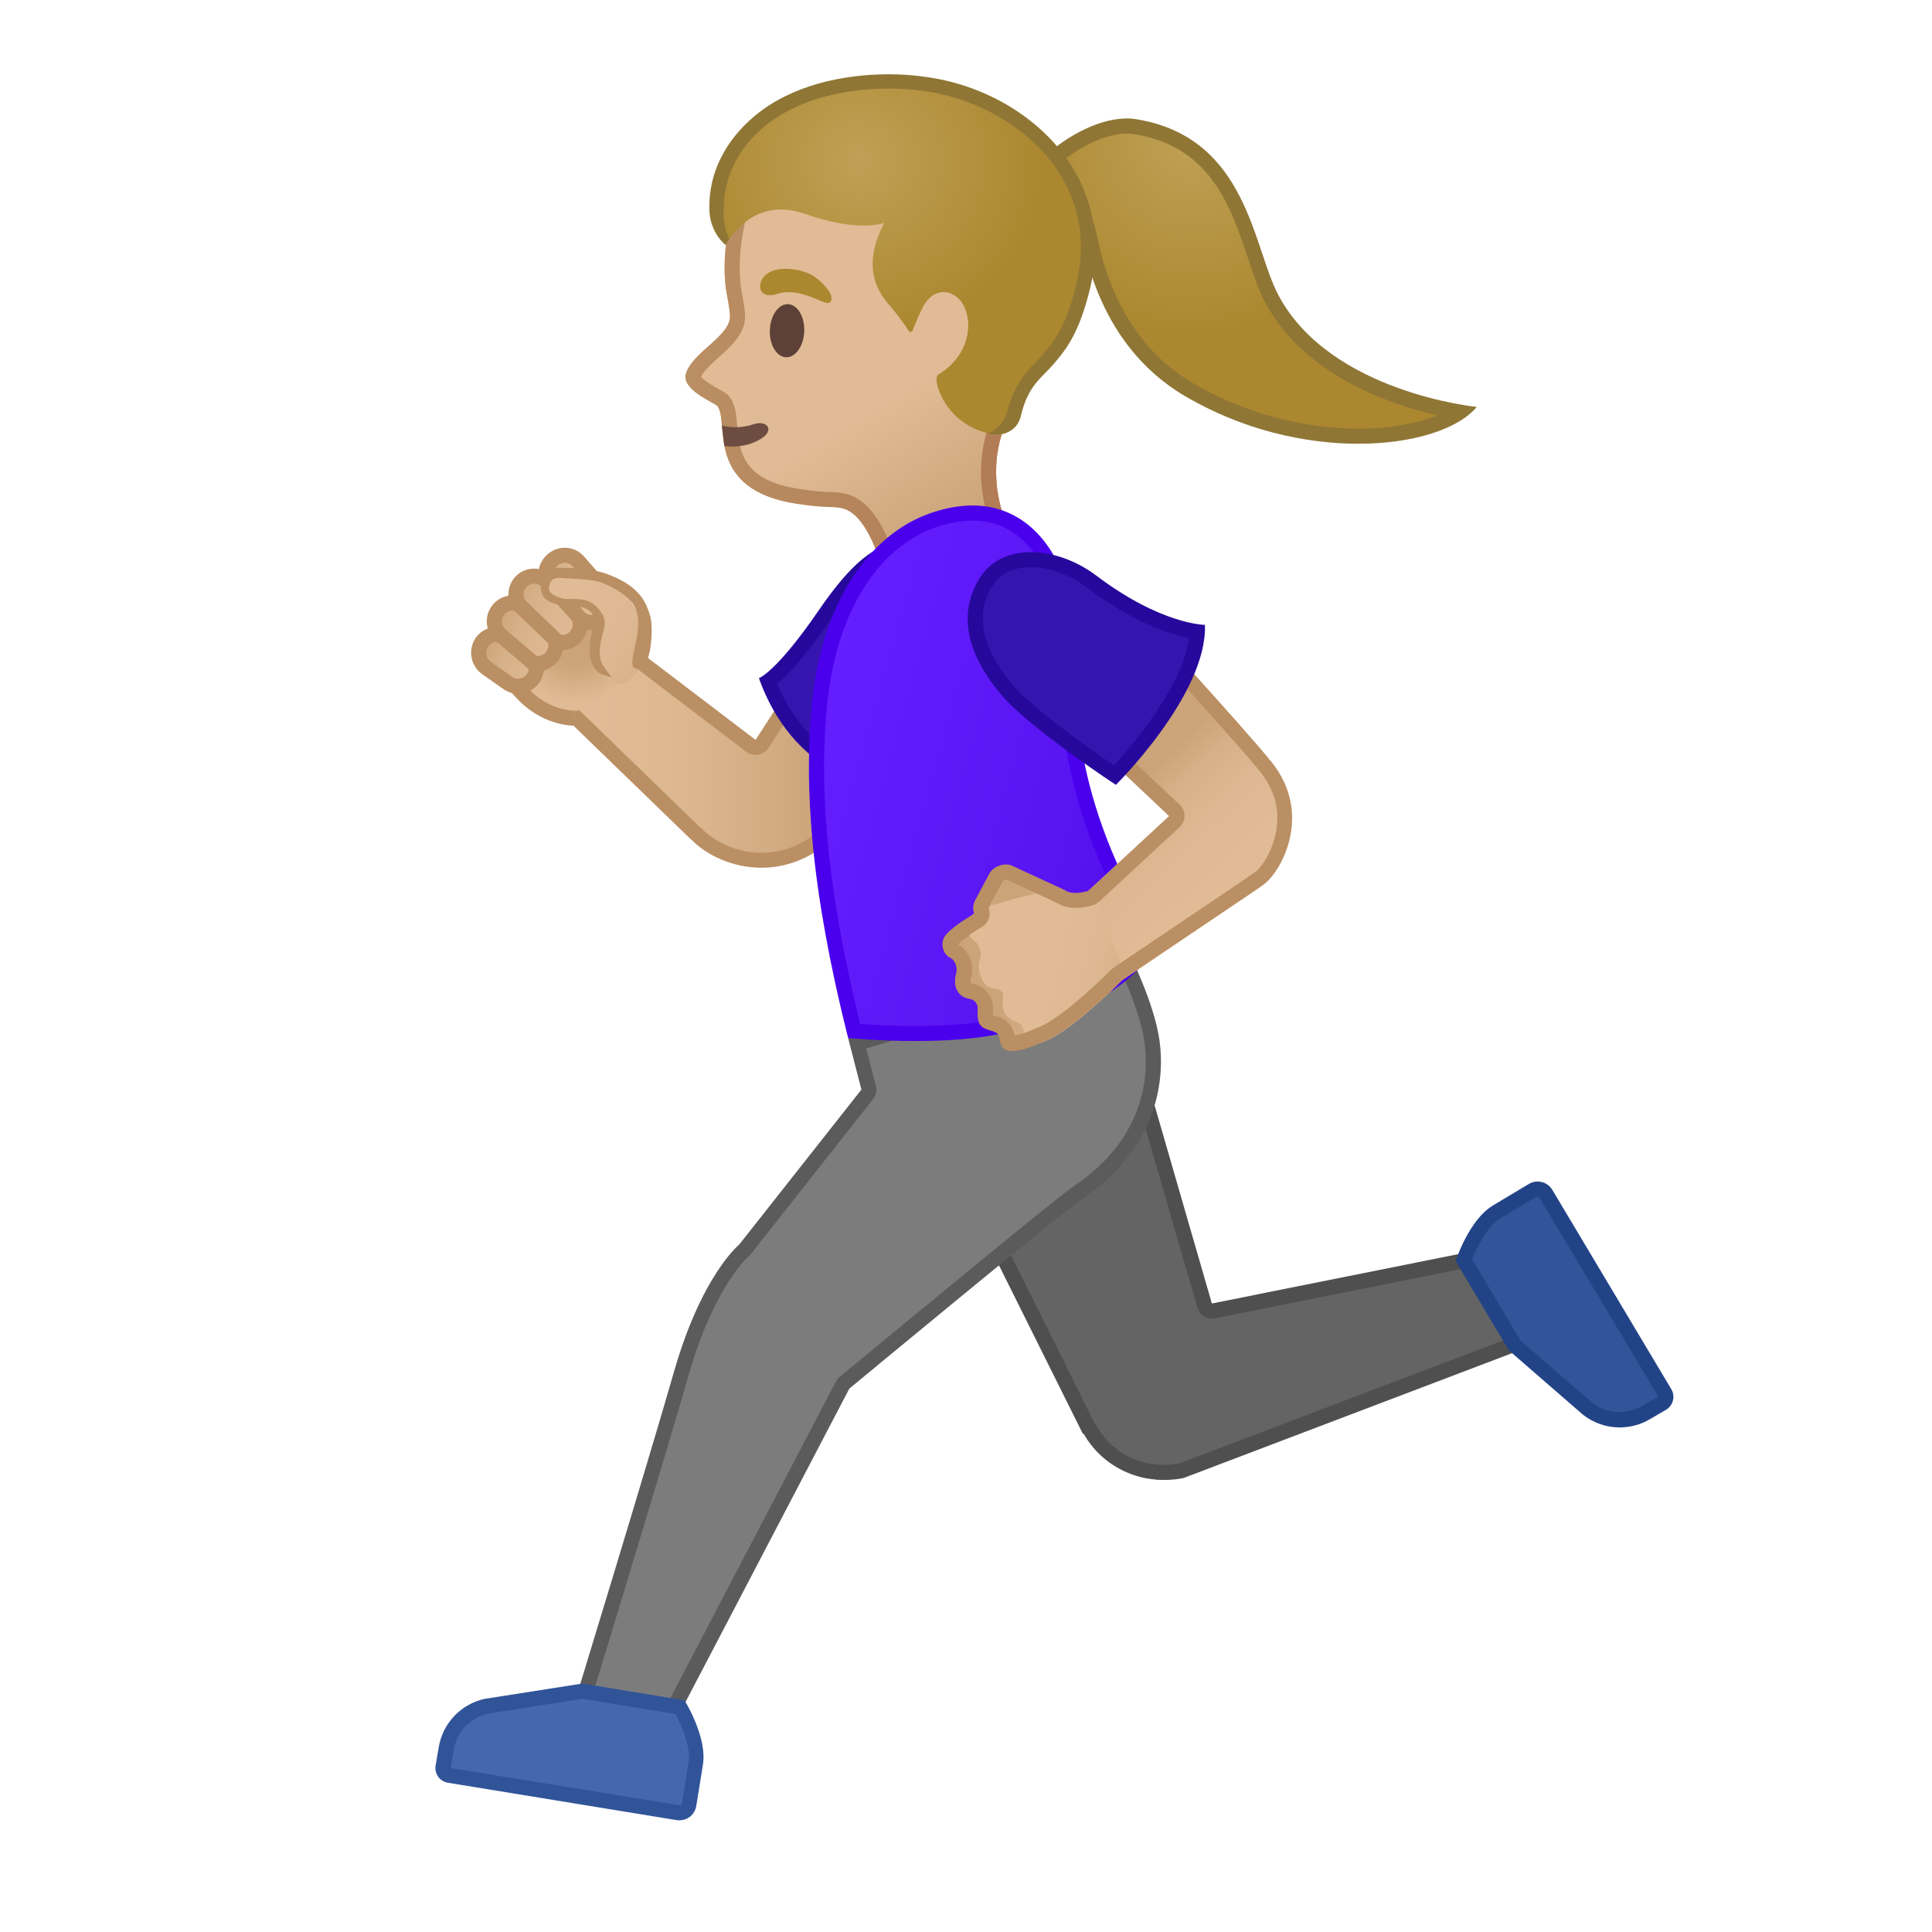<svg viewBox="0 0 128 128" xmlns="http://www.w3.org/2000/svg" xmlns:xlink="http://www.w3.org/1999/xlink">
  <g id="Layer_4">
    <g>
      <g>
        <g>
          <g>
            <linearGradient id="SVGID_1_" gradientUnits="userSpaceOnUse" x1="54.345" x2="39.508" y1="49.168" y2="49.168">
              <stop offset="2.052774e-03" style="stop-color:#CCA47A"/>
              <stop offset="0.164" style="stop-color:#D1AA81"/>
              <stop offset="0.622" style="stop-color:#DCB790"/>
              <stop offset="1" style="stop-color:#E0BB95"/>
            </linearGradient>
            <path d="M50.46,57c-1.95,0-3.5-0.89-4.3-1.73c-0.04-0.04-0.08-0.07-0.13-0.1l-8.59-8.32l3.71-3.97 l8.6,6.54c0.09,0.07,0.19,0.1,0.3,0.1c0.03,0,0.06,0,0.09-0.01c0.14-0.02,0.26-0.1,0.33-0.22l5.12-7.95l6.23,4.99 c-0.92,1.4-4.26,6.38-7,8.88C53.55,56.38,52.04,57,50.46,57z" fill="url(#SVGID_1_)"/>
            <path d="M55.72,42.07l5.44,4.36c-1.16,1.75-4.18,6.14-6.67,8.41c-1.21,1.1-2.56,1.66-4.03,1.66 c-1.79,0-3.24-0.85-3.94-1.58c-0.05-0.05-0.11-0.1-0.17-0.14l-8.2-7.95l3.07-3.28l8.24,6.27c0.18,0.13,0.39,0.2,0.61,0.2 c0.06,0,0.12-0.01,0.17-0.02c0.27-0.05,0.52-0.21,0.67-0.44L55.72,42.07 M55.48,40.6l-5.42,8.42l-8.96-6.82l-4.36,4.66 l9.04,8.76l0.01-0.01c0.99,1.03,2.72,1.88,4.66,1.88c1.53,0,3.19-0.53,4.71-1.92c3.28-2.99,7.33-9.36,7.33-9.36L55.48,40.6 L55.48,40.6z" fill="#BA8F63"/>
          </g>
          <g>
            <defs>
              <path id="SVGID_2_" d="M30.06,42.49c0,0,1.02,2.36,4.04,4.27c2.32,1.47,4.15,1.31,4.15,1.31l-0.27-0.89 c0,0,1.49-0.36,2.92-1.51c0.82-0.66,1.61-1.48,1.61-1.48l0.6-0.29c0,0,1.56-1.9,1.18-3.18c-0.74-2.53-3.08-5.48-6.51-5.37 C34.36,35.44,30.06,42.49,30.06,42.49z"/>
            </defs>
            <clipPath id="SVGID_3_">
              <use overflow="visible" xlink:href="#SVGID_2_"/>
            </clipPath>
            <g clip-path="url(#SVGID_3_)">
              <radialGradient id="SVGID_4_" cx="-192.213" cy="332.817" gradientTransform="matrix(-0.019 1 -1.009 -0.019 370.256 240.744)" gradientUnits="userSpaceOnUse" r="4.426">
                <stop offset="0.4" style="stop-color:#CCA47A"/>
                <stop offset="1" style="stop-color:#E0BB95"/>
              </radialGradient>
              <path d="M38.24,47.58c-1.31,0-2.62-0.59-3.59-1.62l-1.79-1.91c0.28-1.01,5.12-4.69,6.26-4.96 c0.05-0.01,0.11-0.02,0.17-0.02c0.81,0,2.17,1.11,2.81,2.71c0.4,1,0.8,2.93-0.99,4.64C40.3,47.18,39.31,47.58,38.24,47.58 L38.24,47.58z" fill="url(#SVGID_4_)"/>
              <path d="M39.28,39.57c0.56,0,1.76,0.93,2.34,2.4c0.43,1.08,0.63,2.67-0.87,4.1c-0.7,0.67-1.57,1.02-2.51,1.02 c-1.18,0-2.35-0.53-3.23-1.46l-1.54-1.64c0.83-1.09,4.56-4.1,5.75-4.41C39.24,39.57,39.26,39.57,39.28,39.57 M39.28,38.57 c-0.1,0-0.19,0.01-0.28,0.03c-1.26,0.3-7.42,4.83-6.58,5.72l1.86,1.99c1.05,1.12,2.51,1.78,3.96,1.78c1.13,0,2.26-0.4,3.2-1.3 C44.97,43.42,41.39,38.57,39.28,38.57L39.28,38.57z" fill="#BA8F63"/>
            </g>
            <linearGradient id="SVGID_6_" gradientTransform="matrix(0.901 0.433 -0.433 0.901 97.568 268.227)" gradientUnits="userSpaceOnUse" x1="-156.923" x2="-150.218" y1="-177.974" y2="-177.974">
              <stop offset="2.052774e-03" style="stop-color:#CCA47A"/>
              <stop offset="0.258" style="stop-color:#D6B088"/>
              <stop offset="0.59" style="stop-color:#DEB892"/>
              <stop offset="1" style="stop-color:#E0BB95"/>
            </linearGradient>
            <path clip-path="url(#SVGID_3_)" d=" M40.13,39.26l-1.81-2.06c-0.44-0.5-1.2-0.55-1.7-0.11c-0.5,0.44-0.63,1.08-0.11,1.7l1.84,2.09l-2.09-2.33 c-0.45-0.48-1.21-0.51-1.7-0.05c-0.33,0.31-0.44,0.76-0.34,1.16c0.04,0.15-0.07,0.29-0.23,0.28c-0.32,0-0.65,0.12-0.89,0.37 l-0.01,0.01c-0.47,0.49-0.45,1.26,0.03,1.73c-0.45-0.08-0.92,0.1-1.2,0.5l0,0c-0.37,0.56-0.23,1.33,0.32,1.71l1.39,0.98 c0.55,0.39,1.31,0.25,1.69-0.3l0,0c0.21-0.3,0.26-0.66,0.18-0.98c0.35,0.03,0.72-0.09,0.98-0.37l0.01-0.01 c0.29-0.3,0.4-0.72,0.32-1.1c0.42,0.17,0.91,0.09,1.26-0.24l0,0c0.38-0.36,0.47-0.9,0.27-1.36c0.44,0.46,1.17,0.49,1.65,0.07 C40.52,40.51,40.57,39.76,40.13,39.26z" fill="url(#SVGID_6_)" stroke="#BA8F63" stroke-linecap="round" stroke-linejoin="round" stroke-miterlimit="10"/>
            <line clip-path="url(#SVGID_3_)" fill="none" stroke="#BA8F63" stroke-linecap="round" stroke-linejoin="round" stroke-miterlimit="10" x1="34.31" x2="37.08" y1="39.99" y2="42.66"/>
            <line clip-path="url(#SVGID_3_)" fill="none" stroke="#BA8F63" stroke-linecap="round" stroke-linejoin="round" stroke-miterlimit="10" x1="33.17" x2="35.46" y1="42.08" y2="44.04"/>
            <g clip-path="url(#SVGID_3_)">
              <linearGradient id="SVGID_7_" gradientTransform="matrix(0.989 0.148 -0.148 0.989 39.317 104.925)" gradientUnits="userSpaceOnUse" x1="-2.549" x2="-11.243" y1="-60.15" y2="-63.855">
                <stop offset="2.052774e-03" style="stop-color:#CCA47A"/>
                <stop offset="0.258" style="stop-color:#D6B088"/>
                <stop offset="0.59" style="stop-color:#DEB892"/>
                <stop offset="1" style="stop-color:#E0BB95"/>
              </linearGradient>
              <path d="M37.27,38.01c0.25,0.02,1.16,0.04,1.73,0.1c0.22,0.03,0.79,0.12,0.99,0.19 c0.65,0.23,2.13,1.43,2.53,3.01c0.34,1.37,0.31,5.17-2.16,3.72c-1.58-0.86-0.42-3.25-0.65-3.87 c-0.17-0.47-0.47-1.19-2.15-1.18c-0.47,0-1.17-0.28-1.3-0.73C36.05,38.46,36.54,37.94,37.27,38.01z" fill="url(#SVGID_7_)"/>
              <path d="M36.05,38.08c0.26-0.34,0.69-0.51,1.18-0.46c0.08,0.01,1.69-0.05,2.96,0.4 c2.16,0.78,2.62,1.85,2.9,2.84c0.24,0.83,0.01,4.09-1.07,3.38c-0.58-0.38,1.04-3.07-0.24-4.43c-0.58-0.62-1.39-1.01-1.95-1.22 c-0.37-0.13-0.71-0.15-0.94-0.18c-0.37-0.05-0.9-0.07-1.28-0.09c-0.21-0.01-0.38-0.02-0.47-0.03 c-0.27-0.03-0.49,0.04-0.61,0.19c-0.1,0.13-0.2,0.41-0.13,0.65c0.07,0.25,0.68,0.54,1.11,0.55c0.61,0,1.28-0.04,1.79,0.33 c0.38,0.27,0.77,0.78,0.77,1.3c0,0.51-0.58,1.62-0.22,2.56c0.15,0.39,0.69,1,0.69,1s-0.8-0.1-1.11-0.53 c-0.44-0.6-0.4-1.56-0.25-2.29c0.06-0.33,0.28-0.86,0.23-0.99c-0.15-0.39-0.28-0.93-1.82-0.94c-0.53,0-1.52-0.18-1.7-0.83 C35.75,38.83,35.81,38.4,36.05,38.08z" fill="#BA8F63"/>
            </g>
          </g>
        </g>
        <g id="XMLID_141_">
          <path d="M58.87,51.82c-1.21-0.14-5.79-1.03-7.99-6.67c0.6-0.43,1.79-1.54,3.74-4.4 c2.02-2.94,3.55-4.25,4.97-4.25c0.53,0,1.1,0.18,1.74,0.55l0.83,0.48c1,0.59,1.72,1.53,2.01,2.65c0.29,1.12,0.13,2.3-0.45,3.3 L58.87,51.82z" fill="#3615AF"/>
          <path d="M59.6,37c0.44,0,0.93,0.16,1.49,0.49l0.83,0.48c0.89,0.52,1.52,1.35,1.78,2.35 c0.26,1,0.12,2.03-0.4,2.92l-4.69,8.04c-1.42-0.24-5.15-1.32-7.12-5.96c0.73-0.61,1.87-1.83,3.55-4.27 C56.93,38.28,58.38,37,59.6,37 M59.6,36c-1.57,0-3.19,1.27-5.38,4.47c-2.8,4.08-3.94,4.46-3.94,4.46 c2.57,7.19,8.87,7.41,8.87,7.41l5.02-8.6c1.35-2.31,0.57-5.29-1.74-6.64l-0.83-0.48C60.91,36.22,60.26,36,59.6,36L59.6,36z" fill="#27089C"/>
        </g>
      </g>
      <g>
        <path d="M76.81,97.54l-0.06,0c-0.02,0-0.05-0.01-0.07-0.01c-0.44-0.03-0.86-0.11-1.25-0.23 c-1.37-0.42-2.51-1.33-3.21-2.56c-0.03-0.06-0.07-0.1-0.12-0.14l-8.77-17.61l11.5-7.7l4.98,17.21c0.06,0.22,0.26,0.36,0.48,0.36 c0.03,0,0.07,0,0.1-0.01l18.15-3.63l2.15,5.7l-22.45,8.53c-0.31,0.06-0.71,0.1-1.12,0.1C77.02,97.55,76.92,97.54,76.81,97.54z" fill="#646464"/>
        <path d="M74.54,70.08l4.79,16.56c0.13,0.43,0.52,0.72,0.96,0.72c0.06,0,0.13-0.01,0.2-0.02l17.73-3.55l1.83,4.84 l-21.91,8.32c-0.33,0.06-0.67,0.1-1.01,0.1c-0.1,0-0.19,0-0.29-0.01c-0.02,0-0.04,0-0.05,0c-0.01,0-0.02,0-0.02,0 c-0.02,0-0.03,0-0.05,0c-0.4-0.03-0.78-0.1-1.14-0.21c-1.25-0.38-2.29-1.21-2.91-2.33c-0.04-0.07-0.09-0.13-0.14-0.19 l-8.54-17.15L74.54,70.08 M75.12,68.48l-12.43,8.33l9.06,18.2l0.04-0.03c0.72,1.29,1.94,2.32,3.49,2.8 c0.45,0.14,0.9,0.22,1.36,0.25l0,0.02l0.15-0.01c0.11,0.01,0.23,0.01,0.34,0.01c0.44,0,0.87-0.04,1.29-0.13l22.92-8.71 l-2.48-6.57l-18.57,3.72L75.12,68.48L75.12,68.48z" fill="#4F4F4F"/>
      </g>
      <g>
        <path d="M107.31,94.06c-0.76,0-1.51-0.26-2.11-0.72l-4.84-4.21l-3.36-5.65c0.23-0.62,1-2.5,2.19-3.2l2.37-1.42 c0.1-0.06,0.21-0.09,0.32-0.09c0.22,0,0.43,0.12,0.54,0.31l7.88,13.2c0.07,0.11,0.09,0.24,0.05,0.37 c-0.03,0.13-0.11,0.23-0.22,0.3l-1.08,0.63C108.52,93.9,107.92,94.06,107.31,94.06L107.31,94.06z" fill="#325599"/>
        <path d="M101.87,79.28c0.02,0,0.08,0,0.11,0.06l7.88,13.18l-1.07,0.63c-0.45,0.26-0.97,0.4-1.49,0.4 c-0.64,0-1.28-0.21-1.79-0.6l-4.78-4.15l-3.2-5.37c0.32-0.81,1.02-2.2,1.89-2.72l2.37-1.42 C101.83,79.28,101.85,79.28,101.87,79.28 M101.87,78.28c-0.2,0-0.4,0.05-0.58,0.16l-2.37,1.42c-1.61,0.96-2.48,3.69-2.48,3.69 l3.52,5.91l4.93,4.28c0.71,0.55,1.56,0.83,2.42,0.83c0.69,0,1.38-0.18,1.99-0.54l1.08-0.63c0.47-0.28,0.63-0.89,0.35-1.36 l-7.88-13.2C102.63,78.47,102.26,78.28,101.87,78.28L101.87,78.28z" fill="#224487"/>
      </g>
      <g>
        <path d="M38.74,112.29c0.86-2.8,4.77-15.63,6.4-21.29c1.76-6.13,4.12-8.13,4.15-8.15 c0.03-0.02,0.05-0.05,0.08-0.08l8.1-10.27c0.1-0.12,0.13-0.28,0.09-0.43l-0.76-2.95l17.78-5.3c0.43,0.91,1.48,3.29,1.74,5.13 c0.27,1.86,0.34,6.56-4.88,10.05c-1.25,0.83-14.91,12.14-15.49,12.62c-0.05,0.04-0.09,0.09-0.12,0.15l-11.25,21.48L38.74,112.29z " fill="#7C7C7C"/>
        <path d="M74.3,64.41c0.48,1.06,1.3,3.04,1.52,4.6c0.26,1.77,0.32,6.23-4.66,9.56 c-1.24,0.83-14.07,11.45-15.53,12.65c-0.1,0.08-0.19,0.19-0.25,0.31L44.31,112.7l-4.93-0.81c1.11-3.64,4.7-15.4,6.23-20.75 c1.71-5.94,3.96-7.89,3.98-7.9c0.06-0.05,0.11-0.1,0.16-0.16l8.1-10.27c0.19-0.25,0.26-0.57,0.18-0.87l-0.64-2.48L74.3,64.41 M74.84,63.21l-18.65,5.56l0.88,3.42l-8.1,10.27c0,0-2.47,2-4.31,8.4c-1.84,6.41-6.56,21.83-6.56,21.83l6.77,1.12L56.27,92 c0,0,14.21-11.77,15.45-12.59c4.63-3.1,5.55-7.41,5.09-10.54C76.46,66.44,74.84,63.21,74.84,63.21L74.84,63.21z" fill="#5B5B5B"/>
      </g>
      <g>
        <g>
          <g>
            <g>
              <linearGradient id="SVGID_8_" gradientTransform="matrix(0.996 -0.088 0.088 0.996 -106.159 -184.079)" gradientUnits="userSpaceOnUse" x1="139.827" x2="155.457" y1="205.565" y2="237.151">
                <stop offset="0.55" style="stop-color:#E0BB95"/>
                <stop offset="0.83" style="stop-color:#CCA47A"/>
                <stop offset="1" style="stop-color:#C48E6A"/>
              </linearGradient>
              <path d="M70.54,13.01c-2.25-4.27-7.75-7.85-12.56-7.4c-5.38,0.5-8.51,4.13-9.6,8.93 c-0.4,1.74-0.47,3.5-0.26,4.76c0.03,0.15,0.24,1.25,0.24,1.6c0.11,1.32-2.52,2.45-2.92,3.87 c-0.3,1.07,1.92,1.92,2.09,2.13c0.82,1.04-0.91,5.55,5.28,6.48c2.09,0.31,2.25,0.13,2.98,0.29 c1.91,0.42,2.85,4.7,2.85,4.7s0.88,4.24,5.08,3.26c4.8-1.12,3.68-5.44,3.68-5.44s-3.18-4.75,0.03-9.64 C69.89,22.82,71.99,15.76,70.54,13.01z" fill="url(#SVGID_8_)"/>
              <g>
                <linearGradient id="SVGID_9_" gradientUnits="userSpaceOnUse" x1="45.461" x2="70.808" y1="23.303" y2="23.928">
                  <stop offset="0" style="stop-color:#BA8F63"/>
                  <stop offset="0.998" style="stop-color:#B07853"/>
                </linearGradient>
                <path d="M58.81,6.57c4.04,0,8.81,3.03,10.85,6.91c1.18,2.25-0.72,8.97-3.06,12.54 c-3.21,4.88-0.73,9.58-0.14,10.56c0.06,0.38,0.19,1.52-0.41,2.49c-0.48,0.78-1.34,1.32-2.55,1.6 c-0.35,0.08-0.67,0.12-0.98,0.12c-2.3,0-2.87-2.51-2.9-2.62c-0.18-0.82-1.19-4.93-3.61-5.46c-0.4-0.09-0.68-0.1-1-0.11 c-0.38-0.01-0.9-0.03-2.04-0.2c-3.82-0.58-3.98-2.51-4.13-4.21c-0.06-0.75-0.12-1.4-0.52-1.91 c-0.16-0.21-0.36-0.32-0.7-0.5c-0.66-0.36-1.05-0.64-1.18-0.82c0.16-0.37,0.72-0.87,1.17-1.28 c0.86-0.77,1.82-1.63,1.75-2.82c-0.01-0.32-0.1-0.87-0.23-1.59l-0.02-0.13c-0.2-1.19-0.11-2.83,0.24-4.38 c0.64-2.8,2.62-7.59,8.72-8.16C58.32,6.58,58.56,6.57,58.81,6.57 M58.81,5.57c-0.28,0-0.55,0.01-0.83,0.04 c-5.38,0.5-8.51,4.13-9.6,8.93c-0.4,1.74-0.47,3.5-0.26,4.76c0.03,0.15,0.24,1.25,0.24,1.6 c0.11,1.32-2.52,2.45-2.92,3.87c-0.3,1.07,1.92,1.92,2.09,2.13c0.82,1.04-0.91,5.55,5.28,6.48 c2.09,0.31,2.25,0.13,2.98,0.29c1.91,0.42,2.85,4.7,2.85,4.7s0.7,3.41,3.87,3.41c0.37,0,0.77-0.05,1.21-0.15 c4.8-1.12,3.68-5.44,3.68-5.44s-3.18-4.75,0.03-9.64c2.45-3.74,4.55-10.81,3.11-13.55C68.42,8.98,63.4,5.57,58.81,5.57 L58.81,5.57z" fill="url(#SVGID_9_)"/>
              </g>
            </g>
            <path d="M47.99,29.55c0.86,0.11,1.73-0.03,2.49-0.52c0.84-0.54,0.34-1.24-0.6-0.91 c-0.57,0.2-1.36,0.26-2.05,0.07L47.99,29.55z" fill="#6D4C41"/>
          </g>
          <ellipse cx="52.17" cy="21.9" fill="#5D4037" rx="1.76" ry="1.14" transform="matrix(0.038 -0.999 0.999 0.038 28.283 73.197)"/>
          <path d="M51.54,19.46c-1.1,0.36-1.39-0.36-1.04-0.97c0.26-0.45,0.93-0.83,2.23-0.62 c1.23,0.2,1.76,0.89,2.11,1.31c0.34,0.42,0.32,0.85,0.04,0.89C54.5,20.14,52.91,19.01,51.54,19.46z" fill="#AB872F"/>
        </g>
        <g>
          <g>
            <radialGradient id="SVGID_10_" cx="58.975" cy="132.46" gradientTransform="matrix(0.998 0.062 -0.062 0.998 28.307 -126.496)" gradientUnits="userSpaceOnUse" r="12.787">
              <stop offset="0" style="stop-color:#BFA055"/>
              <stop offset="1" style="stop-color:#AB872F"/>
            </radialGradient>
            <path d="M89.99,28.89c-3.85,0-7.84-1.1-11.23-3.1c-5.06-2.98-6.21-8.36-6.59-10.13 c-0.08-0.4-0.12-0.56-0.18-0.69c-0.57-1.17-2.05-3.23-2.65-4.05c1.12-1.1,3.3-2.58,5.34-2.58c0.22,0,0.44,0.02,0.66,0.06 c5.28,0.92,6.7,5.16,7.84,8.56c0.35,1.04,0.68,2.03,1.09,2.8c2.85,5.4,9.77,7.07,12.46,7.53 C95.29,28.28,92.8,28.89,89.99,28.89z" fill="url(#SVGID_10_)"/>
            <path d="M74.67,8.85L74.67,8.85c0.2,0,0.39,0.02,0.57,0.05c4.99,0.87,6.3,4.78,7.45,8.23 c0.36,1.06,0.69,2.07,1.12,2.88c2.54,4.8,8.14,6.75,11.42,7.51c-1.27,0.51-3.05,0.88-5.24,0.88c-3.76,0-7.66-1.08-10.98-3.03 c-4.87-2.87-5.99-8.09-6.35-9.8c-0.09-0.41-0.13-0.62-0.22-0.81c-0.52-1.05-1.74-2.79-2.44-3.76 C71.15,9.97,73.03,8.85,74.67,8.85 M74.67,7.85c-2.43,0-4.97,1.9-5.99,3.04c0,0,2.15,2.89,2.85,4.31 c0.25,0.52,0.85,7.43,6.96,11.03c3.85,2.27,7.99,3.17,11.49,3.17c3.68,0,6.66-0.99,7.86-2.44c0,0-9.73-0.95-13.15-7.42 c-1.69-3.19-2.04-10.36-9.28-11.62C75.17,7.87,74.92,7.85,74.67,7.85L74.67,7.85z" fill="#8F7635"/>
          </g>
          <g>
            <radialGradient id="SVGID_11_" cx="48.543" cy="27.505" gradientTransform="matrix(1.037 0.049 -0.041 0.999 7.706 -19.27)" gradientUnits="userSpaceOnUse" r="11.667">
              <stop offset="0" style="stop-color:#BFA055"/>
              <stop offset="1" style="stop-color:#AB872F"/>
            </radialGradient>
            <path d="M60.48,21.85c0.18-0.46,0.52-1.28,0.75-1.66c0.79-1.28,1.83-0.72,1.84-0.71 c1.43,0.64,1.71,3.72-0.85,5.3c-0.06,0.04-0.2,0.13-0.17,0.45c0.09,0.78,0.85,2.66,3.04,3.37c0.29,0.09,0.55,0.16,0.78,0.19 c0.75,0.12,1.45-0.41,1.63-1.15c1.06-4.54,2.96-3.03,4.31-8.81c1.7-7.29-4.4-12.47-10.63-13.28 c-5.61-0.73-13.37,1.15-13.7,8.42c-0.06,1.33,0.68,2.14,0.68,2.14s1.64-3.19,5.18-1.94c3.56,1.26,5.24,0.6,5.24,0.6 c-1.47,2.81-0.52,4.49,0.37,5.48c0.5,0.57,0.96,1.22,1.21,1.6C60.28,22.05,60.4,22.05,60.48,21.85z" fill="url(#SVGID_11_)"/>
          </g>
          <path d="M58.89,4.92c-3.01,0-6.46,0.72-8.9,2.77c-1.87,1.57-3.08,3.73-2.99,6.25 c0.05,1.51,1.07,2.29,1.07,2.29l0.25-0.41c0,0-0.38-0.54-0.38-1.84c0-2.32,1-4.17,2.66-5.56c2.25-1.89,5.46-2.55,8.28-2.55 c0.78,0,1.54,0.05,2.23,0.14c3.59,0.47,6.98,2.43,8.85,5.12c1.54,2.23,2.02,4.85,1.38,7.58c-0.69,2.95-1.51,3.91-2.3,4.83 c-0.73,0.85-1.74,1.54-2.33,3.78c-0.3,1.13-1.36,1.41-1.28,1.42c0.18,0.03,0.35,0.04,0.51,0.04c0.94,0,1.51-0.45,1.7-1.24 c0.47-2.02,1.41-2.54,2.12-3.37c0.83-0.96,1.76-2.06,2.5-5.23c0.7-3,0.17-5.88-1.53-8.34c-2.05-2.95-5.6-5.02-9.51-5.52 C60.5,4.98,59.71,4.92,58.89,4.92L58.89,4.92z" fill="#8F7635"/>
        </g>
      </g>
      <g>
        <linearGradient id="SVGID_12_" gradientTransform="matrix(0.963 0.271 -0.271 0.963 76.865 146.006)" gradientUnits="userSpaceOnUse" x1="-49.036" x2="-23.457" y1="-86.972" y2="-86.972">
          <stop offset="0" style="stop-color:#651FFF"/>
          <stop offset="0.705" style="stop-color:#5914F2"/>
          <stop offset="1" style="stop-color:#530EEB"/>
        </linearGradient>
        <path d="M60.63,68.47c-1.82,0-3.37-0.11-4.04-0.17c-2.18-8.75-2.9-15.68-2.28-21.77 c0.63-6.12,3.42-10.62,7.46-12.05c0.93-0.33,1.81-0.49,2.64-0.49c2.75,0,4.81,1.8,5.82,5.07c0.47,1.54,0.46,2.23,0.44,3.18 c-0.01,0.72-0.03,1.62,0.17,3.08c-0.05,0.77-0.37,7.91,5.26,16.88c-0.24,0.73-1.73,3.86-9.62,5.72 C64.96,68.29,62.99,68.47,60.63,68.47z" fill="url(#SVGID_12_)"/>
        <path d="M64.42,34.49L64.42,34.49c3.38,0,4.8,2.96,5.34,4.72c0.45,1.46,0.44,2.08,0.42,3.03 c-0.01,0.73-0.03,1.64,0.17,3.11c-0.06,1.04-0.25,8.11,5.21,16.92c-0.4,0.89-2.15,3.53-9.18,5.18 c-1.49,0.35-3.43,0.53-5.75,0.53c-1.53,0-2.87-0.08-3.64-0.14c-2.1-8.53-2.79-15.3-2.18-21.25c0.61-5.92,3.27-10.26,7.13-11.63 C62.82,34.65,63.65,34.49,64.42,34.49 M64.42,33.49c-0.87,0-1.8,0.17-2.81,0.52c-3.75,1.32-7.08,5.48-7.8,12.47 c-0.57,5.54-0.1,12.45,2.38,22.29c0,0,1.96,0.2,4.44,0.2c1.92,0,4.14-0.12,5.98-0.55c9.48-2.22,10.05-6.29,10.05-6.29 c-5.94-9.35-5.3-16.82-5.3-16.82c-0.48-3.37,0.24-3.55-0.64-6.4C69.71,35.64,67.53,33.49,64.42,33.49L64.42,33.49z" fill="#4A00ED"/>
      </g>
      <g>
        <g>
          <linearGradient id="SVGID_13_" gradientUnits="userSpaceOnUse" x1="74.259" x2="80.009" y1="52.627" y2="58.877">
            <stop offset="2.052774e-03" style="stop-color:#CCA47A"/>
            <stop offset="0.258" style="stop-color:#D6B088"/>
            <stop offset="0.59" style="stop-color:#DEB892"/>
            <stop offset="1" style="stop-color:#E0BB95"/>
          </linearGradient>
          <path d="M73.73,65.36l9.89-6.67l0-0.01c3.79-5.18,0.6-7.58,0.6-7.58L75.06,40.2l-5.64,5.83l8.04,8.04 l-6.01,5.55L73.73,65.36z" fill="url(#SVGID_13_)"/>
        </g>
        <g id="XMLID_140_">
          <linearGradient id="SVGID_14_" gradientUnits="userSpaceOnUse" x1="65.446" x2="71.429" y1="59.469" y2="59.469">
            <stop offset="0.4" style="stop-color:#CCA47A"/>
            <stop offset="1" style="stop-color:#E0BB95"/>
          </linearGradient>
          <path d="M71.3,61L71.3,61c0.29-0.55,0.09-1.23-0.46-1.52l-3.73-1.99c-0.55-0.29-1.23-0.09-1.52,0.46v0 c-0.29,0.55-0.09,1.23,0.46,1.52l3.73,1.99C70.32,61.75,71,61.54,71.3,61z" fill="url(#SVGID_14_)"/>
        </g>
        <g id="XMLID_139_">
          <linearGradient id="SVGID_15_" gradientUnits="userSpaceOnUse" x1="66.438" x2="64.969" y1="58.757" y2="60.975">
            <stop offset="0.4" style="stop-color:#CCA47A"/>
            <stop offset="1" style="stop-color:#E0BB95"/>
          </linearGradient>
          <path d="M65.09,61.16L65.09,61.16c0.55,0.29,1.23,0.09,1.52-0.46l0.93-1.74 c0.29-0.55,0.09-1.23-0.46-1.52v0c-0.55-0.29-1.23-0.09-1.52,0.46l-0.93,1.74C64.33,60.18,64.54,60.87,65.09,61.16z" fill="url(#SVGID_15_)"/>
        </g>
        <g>
          <linearGradient id="SVGID_16_" gradientUnits="userSpaceOnUse" x1="62.958" x2="71.457" y1="65.011" y2="65.011">
            <stop offset="0.4" style="stop-color:#CCA47A"/>
            <stop offset="1" style="stop-color:#E0BB95"/>
          </linearGradient>
          <path d="M67.08,69.12c-0.2,0-0.26-0.05-0.26-0.05c-0.02-0.04-0.07-0.23-0.09-0.33 c-0.05-0.21-0.09-0.4-0.23-0.55c-0.23-0.26-0.52-0.34-0.76-0.41c-0.21-0.06-0.33-0.1-0.41-0.21c0,0-0.08-0.17-0.06-0.84 c0.01-0.46-0.39-0.96-0.85-1.05c-0.38-0.08-0.46-0.15-0.55-0.31c-0.11-0.19-0.12-0.46-0.04-0.75c0.2-0.66-0.12-1.41-0.71-1.67 c-0.07-0.04-0.28-0.33-0.12-0.64c0.15-0.3,1.08-0.95,1.89-1.41l4.33,0l2.22,4.35l-2.42,3.24 C68.61,68.71,67.67,69.12,67.08,69.12z" fill="url(#SVGID_16_)"/>
          <path d="M68.93,61.41l1.94,3.8l-2.17,2.9c-0.44,0.21-1.08,0.46-1.49,0.51c-0.06-0.24-0.12-0.51-0.33-0.75 c-0.33-0.37-0.73-0.49-0.99-0.56c-0.03-0.01-0.07-0.02-0.1-0.03c-0.01-0.1-0.02-0.26-0.01-0.52c0.02-0.7-0.55-1.41-1.25-1.55 c-0.17-0.03-0.22-0.06-0.21-0.06c-0.04-0.07-0.04-0.21,0.01-0.37c0.25-0.85-0.13-1.81-0.86-2.2c0.15-0.21,0.87-0.73,1.59-1.15 L68.93,61.41 M69.54,60.41l-4.76,0.01c0,0-1.88,1.05-2.21,1.68c-0.3,0.57,0.04,1.19,0.36,1.33c0.37,0.16,0.54,0.68,0.43,1.07 c-0.12,0.4-0.11,0.81,0.08,1.14c0.19,0.33,0.43,0.46,0.89,0.55c0.22,0.04,0.45,0.32,0.45,0.54c-0.01,0.34-0.01,0.93,0.16,1.15 c0.34,0.45,0.9,0.31,1.19,0.64c0.12,0.13,0.12,0.7,0.34,0.91c0.14,0.14,0.36,0.19,0.61,0.19c0.91,0,2.28-0.73,2.28-0.73 l2.68-3.58L69.54,60.41L69.54,60.41z" fill="#BA8F63"/>
        </g>
        <g>
          <linearGradient id="SVGID_17_" gradientTransform="matrix(-0.325 -0.809 -0.833 0.335 -284.612 -31.781)" gradientUnits="userSpaceOnUse" x1="-257.934" x2="-253.486" y1="-332.763" y2="-326.377">
            <stop offset="2.052774e-03" style="stop-color:#CCA47A"/>
            <stop offset="0.258" style="stop-color:#D6B088"/>
            <stop offset="0.59" style="stop-color:#DEB892"/>
            <stop offset="1" style="stop-color:#E0BB95"/>
          </linearGradient>
          <path d="M70.06,58.93l2.67,0.75l1.83,5.05c0,0-5.54,5.7-6.55,4.15c-0.08-0.12-0.2-0.59-0.24-0.77 c-0.05-0.22-0.2-0.29-0.41-0.39c-0.33-0.15-0.71-0.36-0.83-0.65c-0.12-0.29-0.11-0.69-0.07-1.03c0.03-0.24-0.14-0.45-0.38-0.5 c-0.51-0.1-0.84-0.19-1.04-0.69c-0.16-0.4-0.29-0.87-0.13-1.26c0.18-0.41-0.02-1.04-0.4-1.28c-0.21-0.14-0.53-0.61-0.39-1.31 C64.34,59.91,70.06,58.93,70.06,58.93z" fill="url(#SVGID_17_)"/>
        </g>
        <line fill="none" x1="63.42" x2="64.79" y1="63.92" y2="63.03"/>
        <path d="M75,41.61c1.85,2.02,6.92,7.6,8.44,9.45c1,1.22,1.37,2.58,1.1,4.05c-0.27,1.48-1.12,2.53-1.42,2.7 c-0.02,0.01-0.05,0.03-0.07,0.04l-0.99,0.68l-8.29,5.59c-0.05,0.04-0.1,0.08-0.15,0.12c-1.54,1.54-3.75,3.47-4.89,3.85 c-0.04,0.01-0.07,0.03-0.11,0.04c-0.56,0.26-1.08,0.44-1.42,0.48c-0.06-0.24-0.12-0.51-0.33-0.75 c-0.33-0.37-0.73-0.49-0.99-0.56c-0.03-0.01-0.07-0.02-0.1-0.03c-0.01-0.1-0.02-0.26-0.01-0.52c0.02-0.7-0.55-1.41-1.25-1.55 c-0.17-0.03-0.22-0.06-0.21-0.06c-0.04-0.07-0.04-0.21,0.01-0.37c0.25-0.85-0.13-1.81-0.86-2.2c0.11-0.15,0.62-0.58,1.61-1.17 c0.41-0.24,0.6-0.74,0.44-1.19c-0.01-0.04-0.01-0.07,0-0.1l0.93-1.74c0,0,0.02-0.02,0.07-0.04c0.03-0.01,0.05-0.02,0.08-0.04 l0.01-0.01l0,0c0.02-0.01,0.04-0.01,0.06-0.01c0,0,0.01,0,0.02,0l3.39,1.57c0.33,0.21,0.73,0.31,1.19,0.31 c0.48,0,0.93-0.12,1.1-0.17c0.17-0.04,0.32-0.12,0.45-0.24l5.35-4.95c0.2-0.19,0.32-0.45,0.32-0.73s-0.11-0.54-0.31-0.73 l-7.84-7.39L75,41.61 M75.06,40.2l-6.22,5.75l8.62,8.12l-5.35,4.95c-0.04,0.01-0.45,0.14-0.87,0.14c-0.25,0-0.5-0.05-0.69-0.19 l-3.53-1.63c-0.12-0.05-0.25-0.07-0.37-0.07c-0.15,0-0.29,0.03-0.42,0.08c-0.01,0-0.02,0-0.03,0.01 c-0.03,0.01-0.06,0.03-0.1,0.05c-0.23,0.1-0.43,0.25-0.56,0.49l-0.93,1.74c-0.15,0.29-0.16,0.61-0.06,0.9 c-0.49,0.29-1.73,1.05-1.99,1.56c-0.3,0.57,0.04,1.18,0.36,1.33c0.37,0.16,0.54,0.68,0.43,1.07c-0.12,0.4-0.11,0.81,0.08,1.14 c0.19,0.33,0.43,0.46,0.89,0.55c0.22,0.04,0.45,0.32,0.45,0.54c-0.01,0.34-0.01,0.93,0.16,1.15c0.34,0.45,0.9,0.31,1.19,0.64 c0.12,0.13,0.12,0.7,0.34,0.91c0.15,0.14,0.36,0.19,0.61,0.19c0.65,0,1.52-0.37,1.97-0.58c1.64-0.55,4.47-3.28,5.28-4.09 l8.29-5.59l0.99-0.68c1.13-0.64,3.54-4.66,0.6-8.25C82.32,48.11,75.06,40.2,75.06,40.2L75.06,40.2z" fill="#BA8F63"/>
        <g id="XMLID_134_">
          <path d="M73.87,51.36c-1.27-0.85-5.67-3.88-7.19-5.7c-2.18-2.61-2.64-4.99-1.36-7.08 c0.59-0.97,1.65-1.5,2.98-1.5s2.81,0.54,4.05,1.47c3.39,2.56,5.95,3.17,6.98,3.31C79.13,45.58,75,50.17,73.87,51.36z" fill="#3615AF"/>
          <path d="M68.3,37.58c1.23,0,2.59,0.5,3.75,1.37c3.03,2.29,5.44,3.06,6.74,3.32c-0.42,2.95-3.32,6.63-4.99,8.43 c-1.57-1.07-5.37-3.73-6.74-5.37c-2.03-2.43-2.47-4.61-1.32-6.5C66.38,37.8,67.49,37.58,68.3,37.58 M68.3,36.58 c-1.42,0-2.68,0.55-3.41,1.74c-1.29,2.1-1.08,4.69,1.4,7.66c1.84,2.21,7.64,6.02,7.64,6.02s6.06-5.99,5.9-10.6 c0,0-2.89-0.01-7.19-3.26C71.3,37.13,69.72,36.58,68.3,36.58L68.3,36.58z" fill="#27089C"/>
        </g>
      </g>
      <g>
        <path d="M44.93,120.1l-15.17-2.48c-0.13-0.02-0.24-0.09-0.32-0.2c-0.08-0.11-0.11-0.24-0.08-0.36l0.21-1.23 c0.24-1.39,1.29-2.49,2.67-2.78l6.34-1l6.48,1.07c0.33,0.58,1.27,2.37,1.04,3.74l-0.44,2.73c-0.05,0.31-0.31,0.53-0.62,0.53 C45.04,120.1,44.97,120.1,44.93,120.1z" fill="#4568AD"/>
        <path d="M38.58,112.55l6.17,1.01c0.42,0.78,1.03,2.19,0.87,3.2l-0.44,2.73c-0.01,0.07-0.07,0.11-0.15,0.11 l-0.01,0l-15.16-2.46l0.21-1.23c0.2-1.18,1.09-2.11,2.26-2.38L38.58,112.55 M38.58,111.54l-6.45,1.01 c-1.58,0.34-2.79,1.6-3.06,3.19l-0.21,1.23c-0.09,0.54,0.27,1.05,0.81,1.14l15.17,2.48c0.06,0.01,0.12,0.01,0.18,0.01 c0.54,0,1.02-0.39,1.11-0.95l0.44-2.73c0.3-1.85-1.22-4.27-1.22-4.27L38.58,111.54L38.58,111.54z" fill="#315499"/>
      </g>
    </g>
  </g>
</svg>
